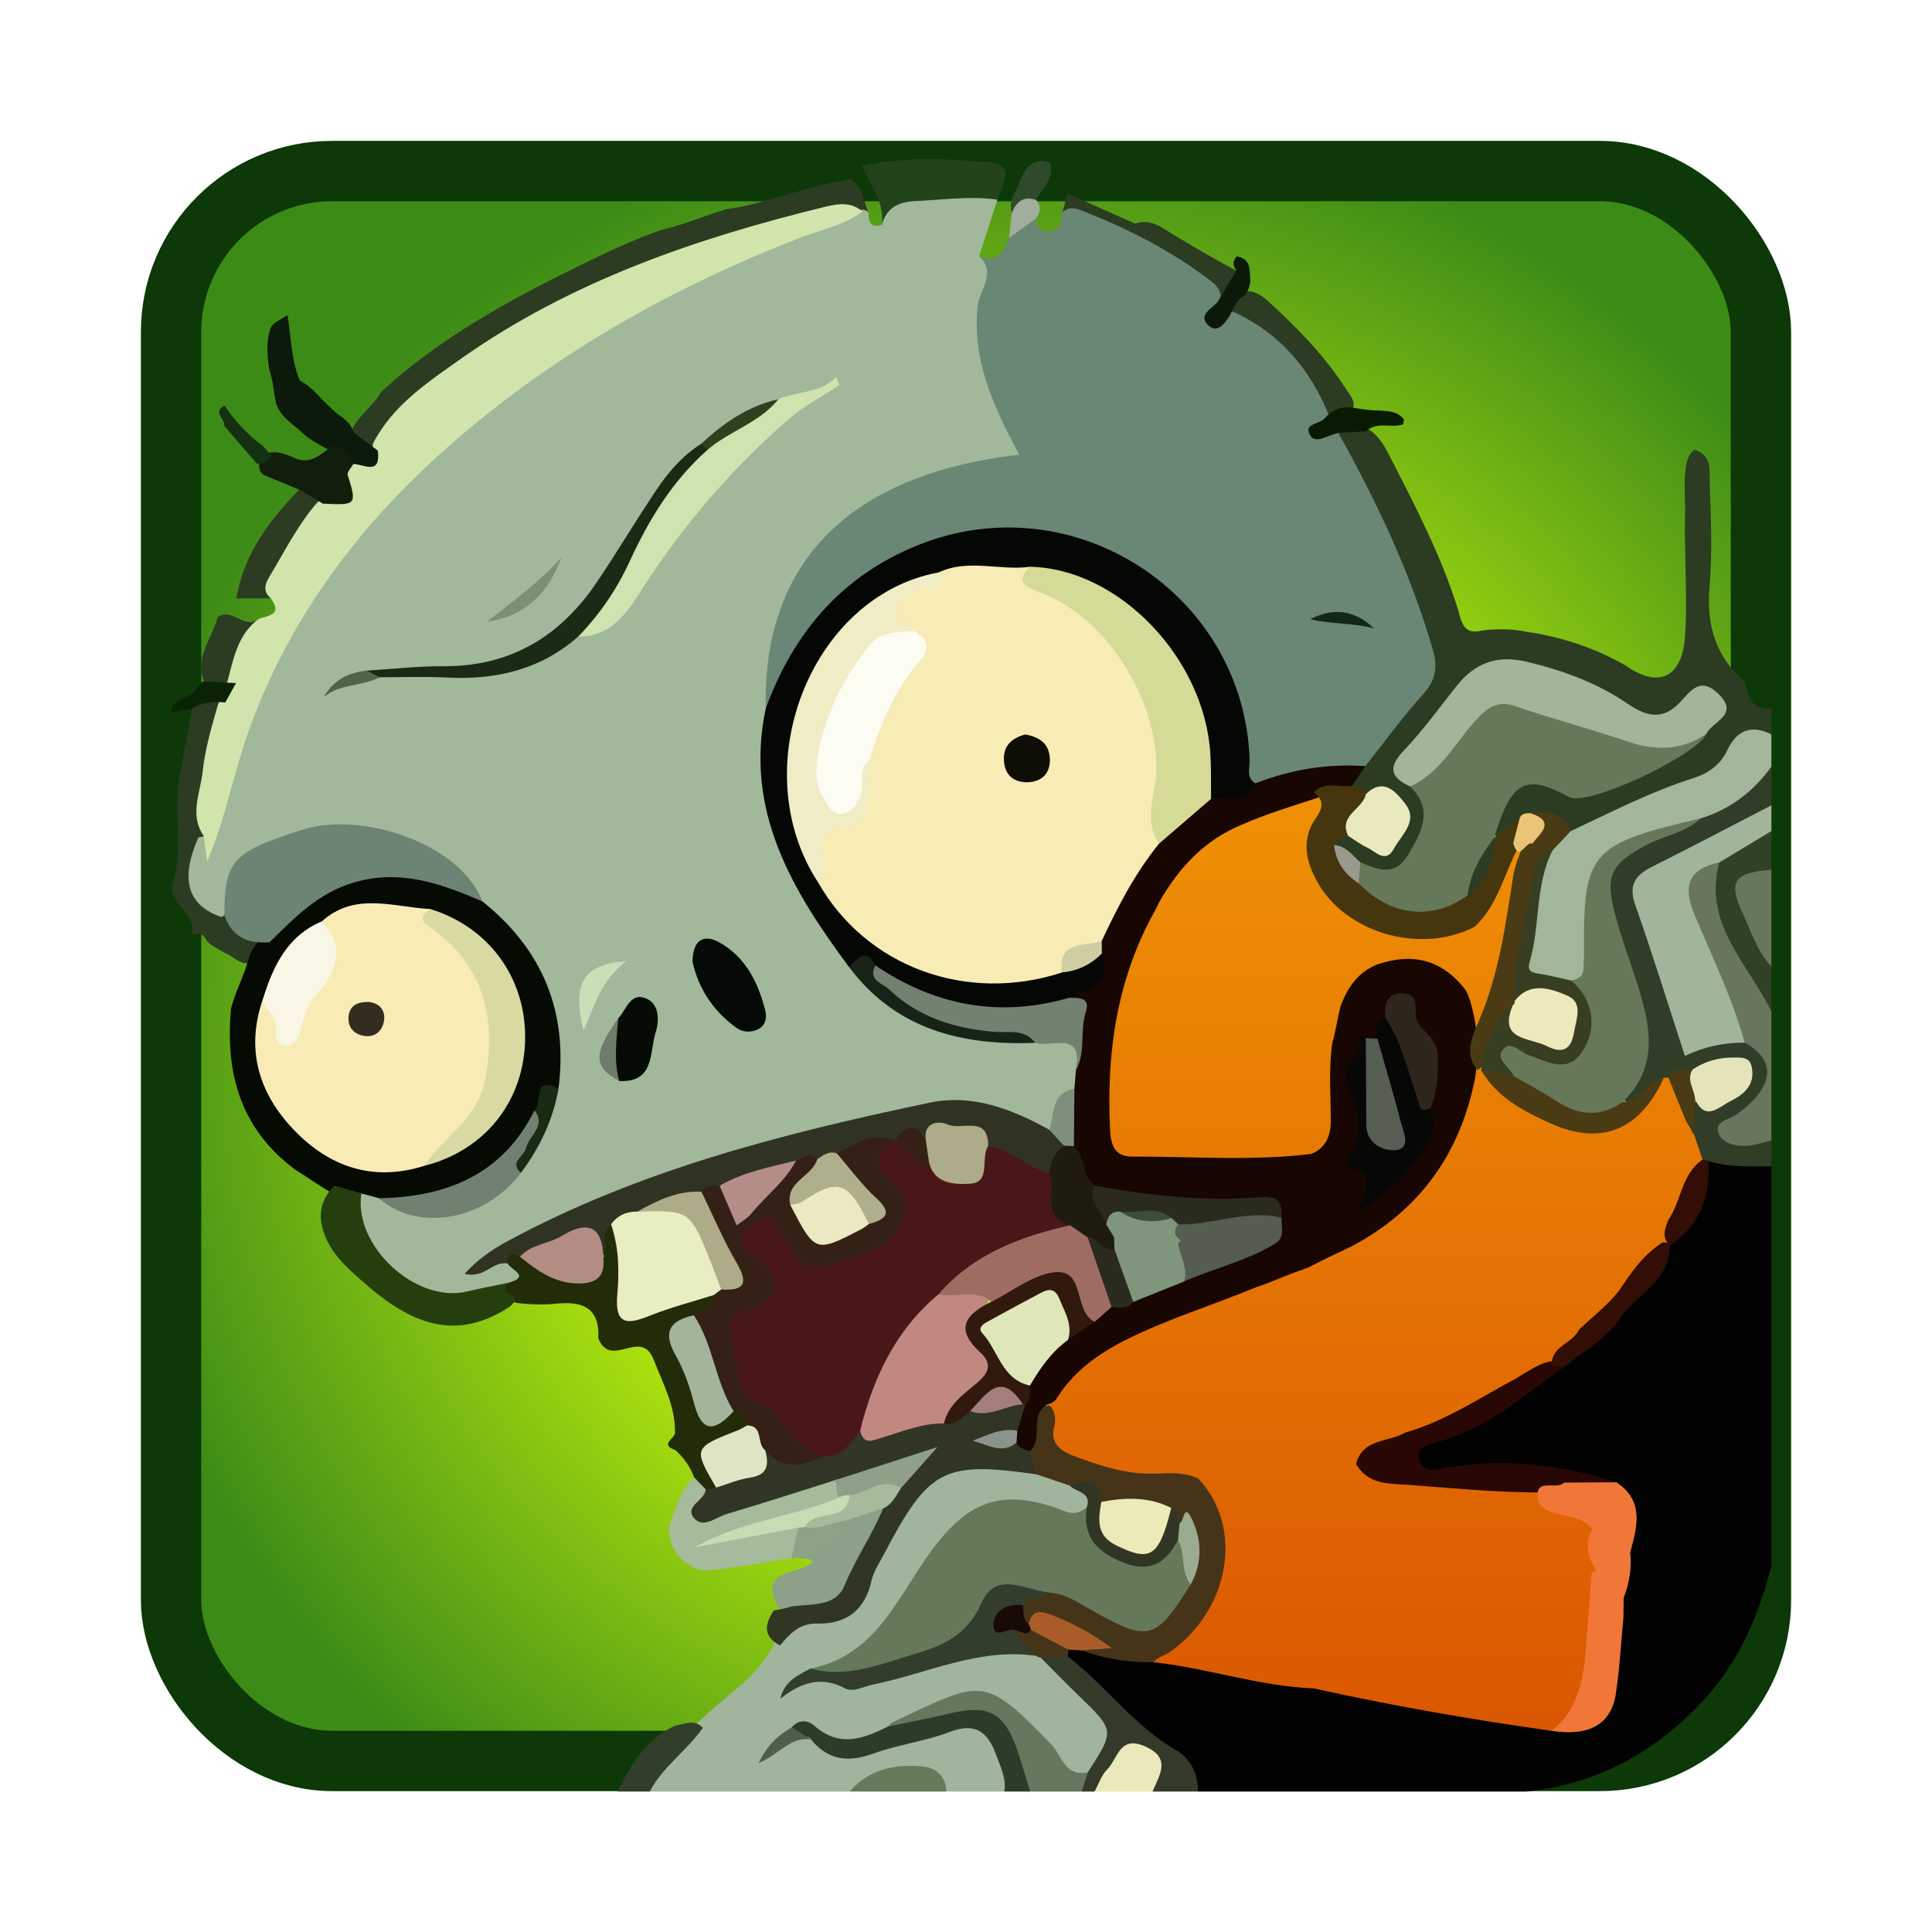 <svg xmlns="http://www.w3.org/2000/svg" xmlns:xlink="http://www.w3.org/1999/xlink" width="96" height="96" viewBox="0 0 96 96">
  <defs>
    <radialGradient id="植物大战僵尸-c" cx="54.661%" cy="55.267%" r="59.422%" fx="54.661%" fy="55.267%">
      <stop offset="0%" stop-color="#AADE37"/>
      <stop offset="50.402%" stop-color="#B0E40E"/>
      <stop offset="100%" stop-color="#3D8B17"/>
    </radialGradient>
    <rect id="植物大战僵尸-b" width="76" height="76" x="10" y="10" rx="8"/>
    <filter id="植物大战僵尸-a" width="126.3%" height="126.3%" x="-13.2%" y="-10.5%" filterUnits="objectBoundingBox">
      <feMorphology in="SourceAlpha" operator="dilate" radius="3" result="shadowSpreadOuter1"/>
      <feOffset dy="2" in="shadowSpreadOuter1" result="shadowOffsetOuter1"/>
      <feGaussianBlur in="shadowOffsetOuter1" result="shadowBlurOuter1" stdDeviation="2"/>
      <feComposite in="shadowBlurOuter1" in2="SourceAlpha" operator="out" result="shadowBlurOuter1"/>
      <feColorMatrix in="shadowBlurOuter1" values="0 0 0 0 0   0 0 0 0 0   0 0 0 0 0  0 0 0 0.2 0"/>
    </filter>
    <linearGradient id="植物大战僵尸-d" x1="50%" x2="50%" y1="0%" y2="100%">
      <stop offset="0%" stop-color="#EF9005"/>
      <stop offset="100%" stop-color="#DA5702"/>
    </linearGradient>
  </defs>
  <g fill="none" fill-rule="evenodd">
    <use fill="#000" filter="url(#植物大战僵尸-a)" xlink:href="#植物大战僵尸-b"/>
    <rect width="79" height="79" x="8.5" y="8.5" fill="url(#植物大战僵尸-c)" stroke="#0C3907" stroke-width="3" rx="8"/>
    <g transform="translate(8 7)">
      <path fill="#020202" d="M80.021,50.951 L80.021,70.81 C79.398,73.202 78.478,75.446 76.799,77.314 C74.396,79.988 71.455,81.637 67.849,82.021 L51.513,82.021 C50.118,79.84 47.753,78.658 46.088,76.753 C45.678,76.283 45.061,75.984 44.94,75.287 C44.95,75.117 45.017,74.975 45.141,74.859 C45.372,74.737 45.616,74.713 45.87,74.743 C47.044,74.889 48.201,75.161 49.391,75.18 C52.049,75.455 54.627,76.201 57.283,76.483 C61.2,77.267 65.143,77.915 69.066,78.659 C71.176,78.629 71.693,78.187 71.925,76.205 C72.033,75.274 72.319,74.361 72.217,73.407 C72.218,73.074 72.246,72.743 72.3,72.415 C72.489,71.704 72.548,70.972 72.618,70.244 C72.84,69.06 73.282,67.832 71.944,66.968 C69.281,66.3 66.603,65.851 63.85,66.294 C63.198,66.399 62.5,66.48 62.25,65.696 C62.033,65.017 62.5,64.539 63.093,64.367 C65.491,63.671 67.311,61.99 69.389,60.753 C71.059,59.326 72.65,57.823 74.08,56.144 C74.444,55.716 74.48,55.185 74.791,54.769 C75.83,53.799 76.387,52.585 76.584,51.194 C76.628,50.874 76.669,50.563 77.035,50.437 C78.057,50.461 79.107,50.309 80.021,50.951"/>
      <path fill="#A1B59C" d="M34.216,82.021 L24.287,82.021 C24.48,80.469 25.755,79.671 26.657,78.612 C28.01,77.241 29.815,76.296 30.606,74.396 C31.114,73.727 31.775,73.33 32.621,73.274 C33.815,73.195 34.511,72.57 34.944,71.448 C35.553,69.865 36.389,68.399 37.503,67.085 C38.619,65.768 39.845,65.014 41.65,65.55 C42.243,65.727 42.898,65.758 43.521,65.885 C44.201,65.941 44.777,66.277 45.371,66.569 C45.924,66.859 46.397,67.199 46.206,67.942 C45.783,68.618 45.16,68.604 44.525,68.369 C43.658,68.046 42.763,68.058 41.862,68.014 C40.802,67.962 40.037,68.35 39.442,69.224 C38.606,70.449 37.566,71.538 36.856,72.846 C35.887,74.631 34.45,75.742 32.478,76.178 C32.416,76.242 32.254,76.307 32.262,76.308 C34.542,76.681 36.687,76.003 38.815,75.37 C40.331,74.919 41.84,74.801 43.393,74.945 C43.548,74.974 43.696,75.023 43.84,75.086 C44.742,75.664 45.409,76.497 46.158,77.239 C47.988,79.051 47.982,79.313 46.224,81.227 C45.56,81.707 45.163,81.243 44.755,80.81 C44.029,80.04 43.269,79.305 42.52,78.558 C41.432,77.474 40.259,77.121 38.807,77.894 C37.973,78.338 37.028,78.568 36.237,79.118 C34.984,79.842 33.731,80.13 32.439,79.184 C32.189,79 31.856,78.96 31.542,79.099 C31.204,79.23 30.947,79.491 30.778,79.583 C31.226,79.254 31.847,79.013 32.567,79.325 C33.391,79.954 34.241,80.06 35.244,79.695 C36.485,79.243 37.788,78.965 39.082,78.692 C41.176,78.251 42.578,79.925 41.904,82.021 L39.021,82.021 C37.42,80.443 35.818,81.431 34.216,82.021"/>
      <path fill="#2B3C22" d="M78.731,26.91 C78.851,27.651 79.069,28.294 80.021,28.209 L80.021,29.49 C79.098,29.771 78.26,30.152 77.73,31.043 C77.515,31.403 77.11,31.654 76.716,31.803 C74.526,32.635 72.428,33.69 70.224,34.486 C69.567,34.32 69.145,33.555 68.346,33.748 C68.069,33.763 67.812,33.838 67.586,34.008 C67.117,34.225 66.794,35.037 66.107,34.38 C66.467,31.932 67.344,31.3 69.592,31.91 C70.11,32.051 70.615,32.21 71.14,32.028 C72.735,31.476 74.247,30.71 75.853,30.181 C76.15,30.083 76.312,29.759 76.436,29.46 C76.573,29.173 76.768,28.919 76.921,28.64 C77.054,28.395 77.13,28.126 76.934,27.901 C76.675,27.605 76.299,27.657 76.078,27.883 C74.537,29.459 73.108,28.69 71.672,27.723 C71.452,27.575 71.214,27.456 70.976,27.34 C67.005,25.422 66.029,25.639 63.304,29.061 C62.973,29.476 62.685,29.928 62.302,30.295 C61.641,30.928 61.744,31.481 62.431,32.004 C63.283,33.378 63.232,34.367 62.284,35.644 C61.557,36.623 60.667,36.755 59.621,36.221 C59.084,35.85 58.555,35.467 58.169,34.924 C58.174,34.526 58.449,34.403 58.773,34.329 C59.099,34.291 59.411,34.363 59.689,34.527 C60.356,34.92 60.988,35.137 61.355,34.184 C61.721,33.236 61.234,32.793 60.357,32.618 C60.202,32.587 60.043,32.573 59.885,32.544 C59.58,32.462 59.309,32.327 59.123,32.059 C59.027,31.535 59.37,31.174 59.595,30.767 C60.422,29.727 61.153,28.598 62.05,27.629 C63.005,26.597 62.941,25.554 62.527,24.386 C61.512,21.528 60.394,18.716 58.909,16.06 C58.616,15.534 58.088,15.011 58.57,14.315 C58.939,14.069 59.334,14.066 59.742,14.192 C60.422,14.488 60.762,15.093 61.076,15.707 C62.328,18.157 63.604,20.597 64.433,23.237 C64.613,23.807 64.663,24.581 65.623,24.334 C65.861,24.297 66.1,24.279 66.341,24.272 C66.841,24.255 67.337,24.284 67.826,24.389 C69.568,24.641 71.212,25.179 72.744,26.05 C74.386,27.215 75.557,26.708 75.722,24.693 C75.839,23.261 75.749,21.819 75.74,20.38 C75.725,19.776 75.708,19.173 75.731,18.57 C75.746,17.929 75.683,17.289 75.724,16.648 C75.772,16.175 75.786,15.69 76.188,15.346 C77.098,15.616 76.932,16.409 76.955,17.051 C77.015,18.747 77.093,20.456 76.946,22.141 C76.778,24.068 77.252,25.65 78.731,26.91 Z M34.858,3.508 C30.521,3.929 26.517,5.508 22.54,7.133 C18.477,8.795 14.751,11.029 11.582,14.113 C11.214,14.47 10.682,14.736 10.774,15.389 C10.074,15.44 9.627,15.138 9.452,14.45 C9.758,13.655 10.535,13.214 10.929,12.484 C13.84,9.799 17.275,7.921 20.792,6.201 C22.116,5.553 23.46,4.908 24.864,4.423 C25.954,4.17 26.986,3.737 28.05,3.401 C30.178,3.12 32.15,2.184 34.279,1.912 C34.898,2.29 34.883,3.008 35.166,3.566 C35.063,3.547 34.961,3.527 34.858,3.508 Z M45.046,2.616 C46.163,3.115 47.28,3.614 48.397,4.113 C49.218,3.82 49.803,4.368 50.412,4.726 C51.448,5.335 52.474,5.959 53.547,6.503 C53.557,7.262 53.333,7.859 52.489,8.024 C51.095,6.068 48.804,5.461 46.871,4.325 C46.244,3.956 45.49,3.803 44.794,3.55 C44.878,3.239 44.962,2.927 45.046,2.616 Z M8.046,18.026 C7.242,19.627 5.903,20.933 5.453,22.729 C4.883,22.731 4.313,22.734 3.742,22.736 C4.121,20.487 5.432,18.784 6.978,17.218 C7.552,17.2 7.898,17.482 8.046,18.026 Z M4.834,23.767 C4.398,24.802 3.889,25.812 3.727,26.942 C3.27,27.262 2.789,27.368 2.268,27.107 C1.52,25.817 2.518,24.803 2.813,23.677 C3.511,23.147 4.135,24.301 4.834,23.767 Z M3.148,38.465 C3.824,39.037 4.557,39.516 5.396,39.819 C5.169,40.1 4.718,40.215 4.755,40.689 C4.102,41.183 3.692,40.548 3.185,40.358 C2.942,40.22 2.699,40.081 2.467,39.925 C2.189,39.793 2.175,39.259 1.701,39.423 L1.553,39.417 C1.767,38.36 0.285,37.893 0.603,36.857 C1.125,35.16 0.621,33.427 0.898,31.73 C1.112,30.556 1.326,29.382 1.54,28.209 C1.981,27.504 2.526,27.373 3.193,27.907 C2.872,30.121 2.127,32.265 2.116,34.529 C1.509,37.033 1.681,37.69 3.148,38.465 Z M59.126,13.487 C58.701,13.575 58.276,13.664 57.851,13.753 C56.657,11.698 55.345,9.753 53.116,8.661 C52.925,8.073 53.197,7.722 53.712,7.495 C54.237,7.383 54.644,7.63 55.003,7.958 C56.454,9.284 57.827,10.682 58.893,12.346 C59.105,12.678 59.459,13.025 59.126,13.487 Z"/>
      <path fill="#A2B69C" d="M70.055,34.294 C72.065,33.352 74.037,32.329 76.167,31.657 C76.875,31.433 77.485,31.008 77.828,30.276 C78.285,29.298 79.014,28.982 80.021,29.49 L80.021,31.091 C79.495,32.971 77.979,33.611 76.307,34.061 C76.045,34.111 75.795,34.197 75.542,34.277 C71.329,35.613 71.336,35.612 71.16,40.003 C71.127,40.827 71.261,41.787 70.06,41.986 C69.524,42.019 69.02,41.843 68.51,41.73 C67.933,41.603 67.513,41.243 67.664,40.612 C68.077,38.884 67.795,37.02 68.694,35.39 C69.039,34.892 69.479,34.507 70.055,34.294"/>
      <path fill="#313D26" d="M76.503,33.666 C77.975,33.217 79.127,32.33 80.021,31.091 L80.021,33.013 C78.899,34.393 77.252,34.961 75.74,35.712 C73.416,36.865 73.365,36.88 74.18,39.337 C74.616,40.653 74.931,42.005 75.397,43.315 C75.766,44.349 76.194,45.041 77.456,44.526 C77.837,44.37 78.3,44.448 78.727,44.499 C80.535,45.399 80.358,47.045 78.19,49.127 C78.639,49.862 79.534,49.141 80.021,49.67 L80.021,50.95 C78.968,50.956 77.911,51.016 76.885,50.689 C76.727,50.782 76.571,50.777 76.417,50.676 C76.066,50.286 75.95,49.797 75.838,49.306 C75.767,48.819 75.753,48.337 75.987,47.883 C76.591,47.47 77.437,47.765 77.998,47.183 C78.252,46.919 78.638,46.715 78.449,46.283 C78.261,45.854 77.844,45.949 77.482,46.009 C77.066,46.077 76.676,46.245 76.274,46.368 C75.864,46.494 75.43,46.532 75.034,46.714 C74.905,46.787 74.774,46.852 74.644,46.922 C73.953,47.145 73.588,48.433 72.562,47.561 C73.966,45.383 73.457,43.187 72.627,40.988 C72.25,39.988 71.932,38.966 71.722,37.922 C71.43,36.472 71.902,35.594 73.245,34.942 C74.296,34.431 75.422,34.103 76.503,33.666"/>
      <path fill="#A1B59B" d="M78.693,44.81 C77.677,44.806 76.698,44.999 75.722,45.47 C74.887,42.909 74.121,40.426 73.258,37.977 C72.912,36.996 73.232,36.498 74.075,36.076 C76.068,35.078 78.04,34.037 80.021,33.013 L80.021,34.295 C79.411,35.247 78.342,35.577 77.474,36.181 C76.41,36.603 76.247,37.346 76.631,38.355 C77.27,40.032 78.097,41.635 78.625,43.354 C78.769,43.823 79.194,44.302 78.693,44.81"/>
      <path fill="#67765C" d="M78.693,44.81 C78.081,42.601 77.075,40.544 76.195,38.44 C75.616,37.058 75.872,36.175 77.425,35.857 C77.38,38.645 79.39,40.712 80.021,43.263 L80.021,49.67 C79.607,49.762 79.196,49.912 78.778,49.933 C78.234,49.96 77.592,49.822 77.398,49.321 C77.161,48.71 77.92,48.636 78.26,48.396 C80.143,47.07 80.328,45.701 78.693,44.81"/>
      <path fill="#2D3C28" d="M31.342,78.827 C31.695,78.426 32.135,78.459 32.47,78.756 C33.694,79.838 34.899,79.411 36.121,78.79 C37.105,78.413 38.109,78.097 39.115,77.786 C40.952,77.217 41.916,77.586 42.681,79.336 C43.043,80.163 43.661,81.009 43.185,82.021 L41.904,82.021 C42.011,81.356 41.71,80.78 41.494,80.189 C41.093,79.095 40.493,78.56 39.207,79.054 C37.983,79.524 36.641,79.681 35.406,80.131 C34.166,80.583 33.156,80.481 32.302,79.436 C32.099,79.049 31.254,79.673 31.342,78.827"/>
      <path fill="#343A2A" d="M46.061,81.055 C47.394,78.979 47.39,78.983 45.605,77.261 C44.957,76.636 44.331,75.989 43.696,75.351 C44.132,74.889 44.586,74.922 45.054,75.3 C46.943,76.756 48.349,78.758 50.464,79.981 C51.11,80.354 51.565,81.133 51.513,82.021 L49.271,82.021 C48.765,81.501 49.756,80.388 48.597,80.175 C47.709,80.011 47.558,80.935 47.122,81.417 C46.903,81.659 46.631,81.818 46.388,82.021 L45.748,82.021 C45.535,81.596 45.924,81.366 46.061,81.055"/>
      <path fill="#66775D" d="M46.061,81.055 C45.957,81.377 45.852,81.699 45.748,82.021 L43.185,82.021 C42.952,81.271 42.749,80.51 42.479,79.774 C41.85,78.065 41.052,77.694 39.189,78.141 C38.173,78.385 37.144,78.576 36.121,78.791 C36.197,78.719 36.262,78.621 36.352,78.579 C40.807,76.491 40.838,76.162 44.242,79.68 C44.746,80.2 44.919,81.328 46.061,81.055"/>
      <path fill="#304128" d="M80.021,43.263 C78.873,40.894 76.608,38.916 77.425,35.858 C78.29,35.336 79.156,34.815 80.021,34.295 L80.021,36.216 C78.488,37.228 78.457,37.243 79.284,38.959 C79.608,39.628 79.673,40.372 80.021,41.021 L80.021,43.263 Z"/>
      <path fill="#EBE9BB" d="M46.388,82.021 C46.592,81.65 46.726,81.207 47.015,80.923 C47.534,80.413 47.617,79.221 48.873,79.766 C50.233,80.356 49.612,81.188 49.271,82.021 L46.388,82.021 Z"/>
      <path fill="#67775D" d="M80.021,41.021 C79.319,40.283 79.025,39.315 78.612,38.426 C77.85,36.784 78.143,36.372 80.021,36.216 L80.021,41.021 Z"/>
      <path fill="#647A5A" d="M34.216,82.021 C35.18,80.921 36.456,80.65 37.821,80.77 C38.498,80.829 39.002,81.239 39.021,82.021 L34.216,82.021 Z"/>
      <path fill="#303E2A" d="M22.685,82.021 C22.796,81.809 22.907,81.597 23.018,81.385 C23.612,80.259 24.362,79.283 25.564,78.74 C26.027,78.668 26.505,78.412 26.925,78.85 C26.145,79.989 24.933,80.77 24.287,82.021 L22.685,82.021 Z"/>
      <path fill="url(#植物大战僵尸-d)" d="M58.722,44.017 C58.719,44.203 58.661,44.41 58.587,44.616 C58.586,45.97 58.584,47.325 58.583,48.679 C58.806,49.612 58.324,50.185 57.589,50.63 C57.252,51.128 56.731,50.968 56.274,50.973 C53.715,50.998 51.156,50.993 48.597,51.024 C47.55,51.037 46.705,50.671 46.678,49.566 C46.576,45.435 46.877,41.37 49.247,37.767 L49.406,37.467 C50.35,35.769 51.619,34.422 53.467,33.699 C54.623,32.924 55.966,32.686 57.283,32.372 L58.496,32.372 C58.464,33.144 57.873,33.47 57.548,33.96 C57.021,35.256 57.457,36.322 58.322,37.301 C60.094,39.305 62.822,39.883 65.219,38.749 C65.876,37.465 66.533,36.179 67.19,34.895 C67.498,35.185 67.833,34.525 68.138,34.921 C67.551,36.087 67.428,37.369 67.284,38.628 C67.077,40.447 66.562,42.152 65.834,43.825 C65.525,44.536 64.8,45.298 65.583,46.164 L65.588,46.165 C66.735,46.835 67.692,47.787 68.928,48.333 C71.153,49.316 72.597,48.994 74.138,47.105 C74.302,46.903 74.407,46.641 74.678,46.542 C74.753,46.567 74.825,46.563 74.897,46.529 C75.837,46.989 75.827,47.888 75.917,48.741 C75.913,48.746 75.909,48.751 75.905,48.756 C76.081,48.899 75.969,49.217 76.165,49.348 C76.311,49.771 76.456,50.194 76.602,50.616 C76.133,51.691 75.869,52.857 75.171,53.83 L74.851,54.757 C74.212,55.509 73.572,56.261 72.932,57.014 C72.5,58.067 71.58,58.642 70.72,59.276 C70.478,60.104 69.496,60.188 69.113,60.874 L67.843,61.509 L67.849,61.52 C66.056,62.73 64.212,63.843 62.101,64.424 C61.271,64.837 60.425,65.202 59.503,65.361 C59.609,66.454 60.57,66.138 61.116,66.182 C63.977,66.413 66.849,66.52 69.716,66.669 C69.358,66.853 69,67.037 68.58,67.253 C69.271,68.338 70.828,67.482 71.458,68.571 C71.427,69.423 71.397,70.275 71.366,71.127 L71.229,71.139 L71.125,71.138 C71.926,72.501 71.21,73.861 71.104,75.221 C71.044,75.576 70.852,75.916 70.892,76.281 C71.047,77.705 70.29,78.502 69.074,79.001 C65.118,78.445 61.185,77.76 57.284,76.898 C54.568,76.788 51.983,75.882 49.296,75.593 C49.49,74.734 50.349,74.485 50.863,73.918 C52.909,71.662 53.132,69.262 51.442,66.696 C49.241,66.646 47.057,66.639 44.964,65.703 C43.916,65.233 43.506,64.767 44.106,63.718 C44.094,63.406 44.081,63.095 44.069,62.783 L44.165,62.813 C44.346,61.384 45.416,60.633 46.484,59.962 C48.925,58.428 51.642,57.524 54.38,56.686 C55.206,56.3 56.004,55.845 56.929,55.721 C56.929,55.721 56.937,55.729 56.937,55.729 C57.503,55.261 58.136,54.917 58.846,54.72 C61.865,53.013 63.925,50.568 64.834,47.239 C64.814,47.105 64.846,46.95 64.952,46.774 L64.831,42.898 C64.77,42.698 64.71,42.498 64.65,42.298 C63.443,41.191 62.058,40.787 60.457,41.241 C59.725,41.653 59.387,42.395 58.941,43.046 C58.868,43.37 58.795,43.693 58.722,44.017 Z M61.399,39.739 C61.4,39.741 61.401,39.742 61.402,39.744 C61.405,39.742 61.408,39.74 61.411,39.738 C61.407,39.738 61.403,39.739 61.399,39.739 Z"/>
      <path fill="#463418" d="M45.156,66.817 C44.606,66.631 44.055,66.445 43.504,66.259 C43.082,65.924 42.872,65.5 42.957,64.951 C43.269,64.198 42.751,62.976 44.146,62.829 C44.417,63.088 44.448,63.417 44.42,63.763 C44.141,64.617 44.591,65.056 45.32,65.33 C46.664,65.835 48.013,66.29 49.487,66.223 C50.17,66.191 50.869,66.158 51.524,66.455 C53.78,68.816 53.172,72.834 50.238,75.014 C49.939,75.235 49.561,75.321 49.297,75.593 C48.072,75.624 46.887,75.418 45.737,75.005 C45.938,74.687 46.264,74.702 46.579,74.691 C45.378,74.39 44.372,73.335 42.983,73.765 C42.561,73.512 42.543,73.128 42.631,72.706 C42.892,72.066 43.505,72.028 44.049,71.873 C45.015,71.748 45.759,72.302 46.532,72.725 C48.933,74.04 49.298,73.954 50.79,71.595 C51.092,70.577 51.576,69.545 50.537,68.641 C50.305,68.507 50.119,68.312 49.883,68.189 C48.86,67.847 47.756,68.056 46.735,67.716 C46.31,67.238 45.936,66.673 45.156,66.817"/>
      <path fill="#290704" d="M69.778,60.883 C67.822,62.241 66.041,63.88 63.68,64.583 C63.17,64.735 62.297,64.776 62.519,65.574 C62.718,66.291 63.487,65.985 64.029,65.899 C66.86,65.454 69.617,65.778 72.325,66.654 C71.563,67.323 70.636,67.082 69.76,67.124 C67.173,67.252 64.6,66.974 62.026,66.785 C61.058,66.714 59.982,66.795 59.381,65.743 C59.71,64.461 60.993,64.678 61.824,64.185 C63.848,63.607 65.577,62.422 67.41,61.451 C67.53,61.368 67.655,61.292 67.78,61.217 C68.225,60.962 68.658,60.676 69.19,60.628 C69.421,60.631 69.627,60.695 69.778,60.883"/>
      <path fill="#F17738" d="M71.129,68.995 C71.084,68.936 71.036,68.877 70.985,68.821 C70.62,68.483 70.156,68.401 69.696,68.292 C69.134,68.159 68.425,68.028 68.397,67.357 C68.357,66.426 69.345,67.056 69.715,66.67 C70.585,66.664 71.455,66.659 72.325,66.654 C73.718,67.59 73.348,68.87 73.004,70.144 C73.085,70.922 72.963,71.67 72.678,72.394 L72.667,73.381 C72.546,74.642 72.48,75.911 72.29,77.161 C72.058,78.696 70.948,79.295 69.074,79.001 C70.225,78.168 70.54,76.921 70.745,75.62 C70.861,74.126 70.976,72.632 71.092,71.138 C71.172,71.089 71.253,71.07 71.334,71.078 C70.88,70.37 70.729,69.673 71.129,68.995 Z M72.85,70.338 C72.901,70.273 72.952,70.209 73.003,70.144 Z"/>
      <path fill="#320E07" d="M69.778,60.883 L69.113,60.874 C69.039,59.883 70.134,59.77 70.457,59.077 C71.211,58.335 72.096,57.722 72.672,56.806 C73.199,56.014 73.777,55.27 74.593,54.747 C74.746,54.707 74.873,54.746 74.969,54.875 C74.966,56.688 73.243,57.359 72.406,58.619 C71.789,59.546 70.672,60.141 69.778,60.883"/>
      <path fill="#AA5C28" d="M43.112,73.702 C43.287,72.906 43.783,73.064 44.325,73.274 C45.306,73.655 46.225,74.141 47.247,74.894 C46.613,74.941 46.175,74.973 45.736,75.005 C45.522,74.993 45.308,74.982 45.094,74.971 C44.272,75.085 43.644,74.738 43.122,74.139 C43.058,73.995 43.055,73.849 43.112,73.702"/>
      <path fill="#320E07" d="M76.602,50.616 C76.697,50.638 76.791,50.663 76.885,50.689 C76.989,52.425 76.494,53.886 74.969,54.875 C74.932,54.834 74.892,54.795 74.851,54.757 C74.577,54.365 74.764,53.993 74.898,53.617 C75.555,52.668 75.545,51.339 76.602,50.616"/>
      <path fill="#463418" d="M43.225,73.991 C43.848,74.318 44.472,74.644 45.095,74.971 C45.081,75.08 45.068,75.19 45.055,75.3 C44.602,75.317 44.149,75.334 43.696,75.351 C43.619,75.365 43.557,75.342 43.507,75.282 C43.051,75.016 42.313,75.055 42.373,74.232 C42.532,73.714 42.923,74.008 43.225,73.991"/>
      <path fill="#A1B89B" d="M41.561,2.921 C41.26,3.857 40.958,4.794 40.657,5.73 C41.139,5.992 41.528,6.292 41.336,6.945 C40.548,9.633 41.353,12.069 42.511,14.461 C43.163,15.809 42.985,16.2 41.425,16.107 C36.636,15.821 31.726,20.2 30.656,25.308 C30.457,26.261 30.501,27.207 30.49,28.16 C29.309,33.158 31.864,36.981 34.47,40.785 C36.834,43.721 40.003,44.626 43.616,44.416 C45.658,44.389 45.658,44.389 45.853,46.03 C45.849,46.376 45.786,46.71 45.639,47.025 C44.926,47.588 44.82,48.585 44.122,49.159 C43.497,49.386 42.974,49.064 42.456,48.813 C40.952,48.085 39.347,47.945 37.773,48.291 C30.432,49.902 23.17,51.771 16.552,55.496 C16.329,55.489 16.55,55.822 16.557,55.609 C16.557,55.58 16.61,55.575 16.707,55.556 C16.922,55.514 17.13,55.537 17.339,55.594 C18.164,56.081 18.377,56.572 17.351,57.072 C16.936,57.163 16.507,57.222 16.114,57.379 C13.244,58.525 11.44,56.741 9.897,54.578 C9.414,53.902 9.31,53.101 9.712,52.306 C10.072,51.918 10.461,52.048 10.854,52.243 C13.215,53.716 15.748,53.257 17.56,51.019 C18.406,49.761 19.176,48.47 19.362,46.922 C19.821,43.26 18.345,40.38 15.743,37.955 C13.313,34.516 8.936,33.403 5.165,35.27 C4.357,35.67 3.845,36.3 3.63,37.185 C3.51,37.679 3.584,38.275 3.002,38.566 C1.315,37.99 0.94,36.701 1.849,34.629 C1.999,34.56 2.179,34.536 2.26,34.691 C2.352,34.867 2.444,35.087 2.344,35.167 C2.585,34.672 2.603,33.974 2.744,33.331 C4.535,25.22 9.02,18.848 15.375,13.686 C21.154,8.991 27.6,5.536 34.754,3.429 C34.916,3.398 35.054,3.444 35.166,3.566 C35.136,4.032 35.261,4.334 35.817,4.177 C35.936,3.024 36.685,2.53 37.734,2.503 C39.021,2.469 40.367,2.06 41.561,2.921"/>
      <path fill="#6A8675" d="M30.049,28.204 C29.886,20.93 34.223,16.561 42.641,15.594 C41.42,13.274 40.291,10.959 40.575,8.227 C40.659,7.409 41.543,6.583 40.657,5.73 C41.56,6.093 41.867,5.484 42.141,4.821 C42.594,4.51 42.647,3.641 43.481,3.861 C43.536,4.273 43.704,4.553 44.187,4.503 C44.796,4.44 44.685,3.927 44.794,3.55 C45.061,3.288 45.383,3.319 45.683,3.436 C48.009,4.343 50.223,5.458 52.207,6.992 C52.464,7.19 52.653,7.445 52.667,7.79 C52.616,8.208 52.237,8.892 53.226,8.471 C55.571,9.51 57.086,11.32 58.043,13.647 C57.73,14.175 58.066,14.362 58.496,14.501 C60.416,17.943 62.1,21.485 63.197,25.288 C63.443,26.141 63.351,26.779 62.735,27.468 C61.708,28.613 60.799,29.863 59.841,31.068 C58.135,31.792 56.258,31.707 54.505,32.204 C53.454,31.961 53.718,31.069 53.653,30.383 C53.048,24.007 48.063,19.401 41.681,19.708 C36.769,19.945 33.125,22.392 31.055,26.975 C30.836,27.458 30.876,28.2 30.049,28.204"/>
      <path fill="#D1E4AC" d="M34.858,3.508 C33.911,4.216 32.75,4.426 31.682,4.842 C25.46,7.27 19.732,10.475 14.642,14.872 C10.01,18.873 6.433,23.545 4.359,29.306 C3.611,31.384 3.232,33.589 2.297,35.807 C2.219,35.254 2.168,34.892 2.117,34.529 C1.399,33.475 1.959,32.395 2.071,31.332 C2.186,30.235 2.5,29.175 2.8,28.116 C2.952,27.645 3.219,27.217 3.337,26.731 C3.62,25.635 3.849,24.509 4.834,23.767 C5.304,23.579 6.079,23.572 5.453,22.729 C4.945,22.295 5.275,21.847 5.497,21.473 C6.214,20.261 6.858,18.997 7.797,17.929 C8.682,17.667 8.739,17.598 9.453,15.947 C9.992,15.854 10.485,15.706 10.538,15.031 C11.507,13.15 13.227,12.012 14.862,10.855 C20.345,6.98 26.577,4.84 33.033,3.267 C33.653,3.116 34.304,3.027 34.858,3.508"/>
      <path fill="#22431C" d="M41.561,2.921 C40.185,2.726 38.816,2.932 37.444,2.994 C36.628,3.032 36.037,3.339 35.817,4.177 C35.965,3.097 35.29,2.268 34.84,1.251 C37.012,0.752 39.134,0.901 41.206,1.065 C42.463,1.164 41.821,2.213 41.561,2.921"/>
      <path fill="#2E4A2B" d="M42.272,3.592 C42.178,3.219 42.237,2.869 42.437,2.542 C42.796,1.953 42.805,1.056 43.769,1 C43.91,0.991 44.161,1.053 44.183,1.131 C44.39,1.893 43.795,2.362 43.482,2.935 C43.139,3.266 42.8,3.603 42.272,3.592"/>
      <path fill="#A1AD9D" d="M42.272,3.592 C42.492,3.035 42.842,2.718 43.482,2.935 C43.742,3.245 43.712,3.553 43.48,3.861 C43.034,4.181 42.588,4.501 42.141,4.82 C42.185,4.411 42.228,4.001 42.272,3.592"/>
      <path fill="#66785A" d="M51.162,71.732 C49.397,74.545 49.073,74.62 46.165,72.965 C45.527,72.601 44.903,72.178 44.131,72.133 C42.512,72.052 41.07,72.318 40.346,74.03 C40.287,74.169 40.149,74.294 40.012,74.369 C37.721,75.63 35.405,76.8 32.652,76.191 C32.492,76.156 32.377,76.036 32.276,75.909 C35.73,75.224 36.717,72.008 38.552,69.699 C40.166,67.667 41.697,67.047 44.242,67.846 C44.83,68.031 45.406,68.462 46.008,67.884 C46.485,68.384 46.348,69.17 46.93,69.663 C47.92,70.5 48.847,70.559 49.955,69.691 C50.171,69.522 50.38,69.383 50.664,69.525 C51.372,70.138 51.109,70.971 51.162,71.732"/>
      <path fill="#313523" d="M43.188,65.099 C43.294,65.486 43.399,65.873 43.504,66.259 C38.874,65.598 38.155,65.975 35.904,70.262 C35.682,70.683 35.402,71.101 35.301,71.554 C34.971,73.03 34.045,73.708 32.586,73.675 C31.721,73.655 31.242,74.187 30.76,74.76 C29.897,74.313 29.994,73.699 30.453,73.02 C33.412,72.598 34.339,70.138 35.528,67.942 C35.836,67.511 36.235,67.158 36.552,66.735 C36.848,66.314 37.173,65.917 37.496,65.625 C36.028,65.987 34.641,66.759 33.077,66.998 C31.347,67.546 29.643,68.17 27.908,68.696 C27.301,68.88 26.558,69.157 26.172,68.461 C25.776,67.751 26.452,67.317 26.91,66.885 C27.037,66.792 27.177,66.717 27.32,66.652 C28.33,66.295 29.474,66.154 30.004,65.007 C30.936,65.433 31.886,65.399 32.843,65.105 C33.652,64.981 34.026,64.087 34.839,63.968 C36.227,64.225 37.447,63.371 38.793,63.357 C39.295,63.364 39.705,63.048 40.178,62.953 C41.018,62.914 41.795,62.437 42.664,62.588 C42.801,62.645 42.911,62.733 42.995,62.856 C43.1,63.456 43.147,64.036 42.464,64.358 C42.12,64.443 41.777,64.543 41.212,64.525 C41.772,64.606 42.133,64.501 42.491,64.564 C42.797,64.647 43.061,64.784 43.188,65.099"/>
      <path fill="#323D2B" d="M32.276,75.909 C34.12,76.416 35.804,75.662 37.496,75.173 C38.86,74.778 40.089,74.208 40.755,72.672 C41.477,71.006 42.946,72.015 44.131,72.133 C43.822,72.591 43.107,72.223 42.84,72.767 C42.617,73.165 41.397,73.328 42.54,74.047 C42.5,74.742 43.191,74.865 43.507,75.282 C40.642,74.856 38.076,76.161 35.379,76.703 C34.911,76.798 34.399,77.11 33.985,76.891 C32.779,76.253 31.777,76.619 30.773,77.407 C30.974,76.533 31.645,76.241 32.276,75.909"/>
      <path fill="#313523" d="M50.537,69.514 C49.887,70.777 49.006,71.181 47.607,70.558 C46.373,70.008 45.787,69.227 46.008,67.884 C46.241,67.115 45.459,67.158 45.156,66.817 C45.957,66.549 46.711,66.372 46.724,67.627 C46.927,67.81 47.034,68.046 47.078,68.307 C47.208,69.071 47.656,69.522 48.414,69.633 C49.253,69.756 49.433,69.077 49.703,68.52 C49.819,68.283 49.963,68.069 50.198,67.933 C50.508,68.087 50.558,68.383 50.612,68.679 C50.812,68.977 50.809,69.257 50.537,69.514"/>
      <path fill="#4F5E4B" d="M31.342,78.827 C31.662,79.03 31.982,79.233 32.302,79.436 C31.286,79.267 30.738,80.165 29.701,80.603 C30.128,79.692 30.683,79.215 31.342,78.827"/>
      <path fill="#180603" d="M42.549,64.093 C42.681,63.664 42.813,63.236 42.945,62.807 C42.822,62.445 42.827,62.083 42.936,61.719 C43.358,60.763 43.971,59.956 44.809,59.324 C45.227,58.936 45.715,58.651 46.209,58.374 C46.559,58.135 46.885,57.855 47.297,57.721 C47.635,57.619 47.978,57.527 48.285,57.341 C49.078,56.948 49.897,56.618 50.718,56.294 C52.114,55.653 53.663,55.369 54.949,54.479 C55.298,54.154 55.246,53.751 55.167,53.343 C54.613,52.687 53.873,53.039 53.222,53.006 C50.902,52.888 48.565,52.935 46.325,52.154 C45.504,51.588 45.31,50.694 45.088,49.812 C44.967,48.882 44.788,47.945 45.387,47.095 C45.412,46.792 45.437,46.489 45.462,46.187 C45.696,44.989 45.606,43.827 45.079,42.712 C44.931,42.113 45.465,42.05 45.786,41.838 C46.337,41.475 46.505,40.963 46.44,40.341 C46.427,40.114 46.446,39.89 46.496,39.669 C47.093,37.822 47.989,36.15 49.362,34.756 C50.246,33.903 51.087,32.996 52.223,32.457 C52.906,32.143 53.736,32.428 54.373,31.925 C56.133,31.242 57.952,30.934 59.841,31.069 C59.625,31.394 59.41,31.72 59.194,32.046 C58.721,32.598 57.984,32.38 57.418,32.662 C56.171,33.062 54.917,33.447 53.714,33.974 C51.842,34.741 50.557,36.134 49.583,37.859 C49.518,38.011 49.443,38.154 49.363,38.298 C47.498,41.659 46.977,45.29 47.155,49.069 C47.191,49.832 47.329,50.476 48.273,50.471 C51.241,50.457 54.213,50.702 57.172,50.336 C58.03,49.96 58.155,49.222 58.123,48.405 C58.116,47.192 58.017,45.977 58.213,44.771 C58.384,44.198 58.457,43.601 58.605,43.022 C58.938,42.104 59.446,41.336 60.391,40.941 C62.171,40.309 63.668,40.675 64.833,42.208 C64.962,42.441 65.045,42.691 65.111,42.948 C65.442,44.136 65.474,45.34 65.3,46.555 C64.562,50.306 62.56,53.131 59.158,54.93 C58.496,55.245 57.829,55.552 57.179,55.894 C57.05,55.963 56.916,56.018 56.78,56.068 C55.954,56.336 55.171,56.715 54.347,56.988 C52.201,57.875 49.972,58.553 47.891,59.603 C46.499,60.306 45.284,61.205 44.458,62.561 C44.349,62.671 44.219,62.745 44.069,62.783 C43.087,63.293 43.882,64.478 43.188,65.098 C42.909,65.047 42.648,64.966 42.51,64.684 C42.352,64.475 42.358,64.278 42.549,64.093"/>
      <path fill="#66785A" d="M59.589,35.843 C60.443,36.215 61.309,36.571 61.945,35.508 C62.612,34.394 63.282,33.263 62.064,32.077 C62.988,30.637 64.275,29.506 65.361,28.203 C65.91,27.545 66.615,27.463 67.388,27.688 C68.409,27.984 69.438,28.262 70.44,28.607 C72.505,29.318 74.557,30.001 76.784,29.467 C76.358,30.495 70.905,33.115 69.96,32.599 C67.777,31.406 67.1,31.827 66.252,34.615 C66.254,34.691 66.255,34.767 66.258,34.843 C65.941,35.869 65.456,36.823 64.995,37.79 C63.1,39.372 60.407,38.91 59.229,36.805 C59.193,36.427 59.235,36.076 59.589,35.843"/>
      <path fill="#A2B59B" d="M76.783,29.467 C75.536,30.317 74.234,30.31 72.839,29.834 C71.035,29.218 69.183,28.742 67.383,28.115 C66.55,27.825 66.101,27.999 65.474,28.64 C64.348,29.792 63.644,31.38 62.064,32.077 C61.137,31.644 60.929,31.164 61.733,30.319 C62.683,29.32 63.502,28.195 64.358,27.109 C65.273,25.947 66.378,25.525 67.868,25.883 C69.648,26.312 71.326,26.915 72.846,27.948 C73.685,28.52 74.523,28.863 75.419,27.96 C75.935,27.44 76.435,26.557 77.372,27.461 C78.477,28.526 77.086,28.831 76.783,29.467"/>
      <path fill="#46360D" d="M59.513,36.89 C61.111,38.534 63.162,38.762 64.925,37.491 C65.537,36.612 65.893,35.615 66.25,34.619 L66.252,34.616 C66.673,34.295 67.094,33.975 67.515,33.654 C67.912,34.123 67.622,34.573 67.48,35.028 C66.751,36.367 66.451,37.942 65.285,39.044 C62.613,40.445 58.856,39.37 57.449,36.808 C56.974,35.942 56.712,35.055 57.131,34.088 C57.35,33.533 58.122,33.026 57.283,32.372 C57.838,31.782 58.558,32.16 59.194,32.046 C59.49,32.068 59.747,32.154 59.872,32.458 C59.976,33.32 59.368,33.88 58.992,34.537 C58.7,34.601 58.403,34.657 58.285,34.991 C58.88,35.505 59.134,36.237 59.513,36.89"/>
      <path fill="#4A3B14" d="M70.055,34.294 C69.751,34.615 69.446,34.936 69.142,35.256 C67.856,36.405 68.353,38.092 67.908,39.499 C67.621,40.406 67.543,41.438 67.59,42.434 C67.565,42.599 67.518,42.759 67.455,42.914 C66.651,43.923 66.502,45.341 65.424,46.182 C64.735,45.396 65.155,44.477 65.443,43.823 C66.464,41.509 66.795,39.064 67.176,36.615 C67.258,36.091 67.43,35.59 67.654,35.112 C67.981,34.589 68.242,34.049 68.039,33.404 C68.906,33.26 69.658,33.374 70.055,34.294"/>
      <path fill="#EAE9BE" d="M58.992,34.537 C58.487,33.506 59.724,33.213 59.872,32.458 C60.746,31.614 61.348,32.335 61.807,32.914 C62.512,33.801 61.633,34.476 61.263,35.169 C60.856,35.931 60.362,35.314 59.935,35.116 C59.602,34.962 59.305,34.733 58.992,34.537"/>
      <path fill="#091A03" d="M61.725,14.081 C61.125,14.298 60.407,13.909 59.868,14.439 C59.411,14.46 58.953,14.48 58.496,14.501 C58.399,14.535 58.304,14.573 58.206,14.603 C57.791,14.733 57.239,15.087 57.038,14.495 C56.876,14.02 57.631,14.077 57.851,13.753 C58.191,13.381 58.606,13.198 59.115,13.242 C59.567,13.31 60.018,13.397 60.481,13.395 C60.945,13.437 61.437,13.402 61.758,13.847 C61.748,13.925 61.737,14.003 61.725,14.081"/>
      <path fill="#EAC478" d="M68.039,33.404 C69.335,33.827 68.539,34.387 68.138,34.921 C67.826,34.756 67.479,35.892 67.19,34.895 C67.298,34.481 67.406,34.068 67.515,33.654 C67.605,33.394 67.832,33.42 68.039,33.404"/>
      <path fill="#989A8E" d="M59.513,36.89 C58.809,36.448 58.383,35.826 58.285,34.991 C58.883,35.026 59.193,35.5 59.588,35.843 C59.563,36.192 59.538,36.541 59.513,36.89"/>
      <path fill="#67775A" d="M76.503,33.666 C75.749,34.387 74.701,34.512 73.819,34.983 C71.965,35.972 71.746,36.537 72.284,38.544 C72.708,40.127 73.358,41.628 73.732,43.237 C74.142,45.006 73.956,46.473 72.64,47.749 C72.045,48.868 71.09,48.881 70.097,48.481 C68.987,48.033 67.884,47.541 67.002,46.686 C66.579,46.205 66.079,45.68 66.48,45.015 C66.837,44.423 67.42,44.753 67.908,44.929 C68.679,45.209 69.562,45.855 70.202,44.973 C70.805,44.142 70.895,43.099 70.16,42.174 C70.061,42.049 70.048,41.883 70.066,41.721 C70.4,41.654 70.668,41.518 70.682,41.122 C70.693,40.805 70.713,40.486 70.71,40.168 C70.673,35.309 71.085,34.935 76.503,33.666"/>
      <path fill="#383E22" d="M70.066,41.721 C71.126,42.597 71.41,44.017 70.653,45.209 C69.898,46.399 68.906,45.742 67.972,45.432 C67.55,45.292 67.08,44.699 66.709,45.121 C66.231,45.664 67.052,45.999 67.208,46.464 C66.676,46.927 66.193,46.694 65.718,46.357 C65.673,46.293 65.628,46.228 65.583,46.164 C65.77,44.919 66.261,43.825 67.176,42.939 C67.55,43.615 67.844,44.348 68.774,44.48 C69.319,44.558 69.724,44.5 69.859,43.903 C69.996,43.294 69.791,42.881 69.135,42.751 C68.509,42.627 67.883,42.9 67.259,42.737 C67.203,40.45 67.884,38.275 68.288,36.058 C68.364,35.643 68.617,35.267 69.142,35.256 C68.26,37.012 68.543,39.007 67.999,40.833 C67.864,41.286 68.172,41.337 68.521,41.392 C69.04,41.474 69.552,41.609 70.066,41.721"/>
      <path fill="#4A3B14" d="M74.678,46.542 C73.505,49.156 71.562,49.955 69.041,48.818 C67.69,48.208 66.376,47.521 65.588,46.165 C66.128,46.265 66.668,46.364 67.208,46.464 C67.938,46.888 68.685,47.285 69.393,47.743 C70.487,48.45 71.556,48.518 72.64,47.749 C73.581,47.788 73.805,46.617 74.678,46.542"/>
      <path fill="#E4E3B9" d="M76.101,46.149 C76.727,45.72 77.425,45.538 78.177,45.547 C78.545,45.551 78.941,45.519 79.041,46.011 C79.223,46.909 78.669,47.375 77.979,47.72 C77.394,48.013 76.754,48.737 76.228,47.629 C75.696,47.178 75.515,46.697 76.101,46.149"/>
      <path fill="#4A3B14" d="M76.165,49.348 C76.033,49.131 75.902,48.914 75.77,48.697 C75.479,47.974 75.187,47.251 74.896,46.529 C75.169,45.992 75.674,46.196 76.101,46.149 C75.773,46.674 76.206,47.134 76.229,47.629 C76.207,48.202 76.186,48.775 76.165,49.348"/>
      <path fill="#EDEAB9" d="M50.199,67.933 C49.589,70.365 49.176,70.624 47.476,69.796 C46.447,69.295 46.576,68.487 46.724,67.627 C47.911,67.407 49.082,67.357 50.199,67.933"/>
      <path fill="#9BAB8F" d="M50.537,69.514 C50.562,69.235 50.587,68.956 50.611,68.678 C50.839,68.643 50.815,67.65 51.204,68.439 C51.723,69.493 51.763,70.642 51.163,71.732 C50.65,71.078 50.908,70.208 50.537,69.514"/>
      <path fill="#180A07" d="M42.54,74.047 C42.179,73.756 41.36,74.57 41.369,73.734 C41.376,73.032 42.057,72.654 42.841,72.767 C42.87,73.097 42.8,73.455 43.113,73.702 C43.167,73.791 43.204,73.888 43.225,73.991 C43.023,74.329 42.77,74.059 42.54,74.047"/>
      <path fill="#040703" d="M46.748,40.383 C47.271,41.915 46.084,42.171 45.106,42.584 C44.91,43.207 44.377,43.317 43.845,43.35 C40.951,43.531 38.117,43.421 35.679,41.545 C35.297,41.041 34.715,41.117 34.184,41.043 C31.351,37.232 28.976,33.273 30.049,28.204 C31.434,24.434 33.82,21.612 37.625,20.084 C45.328,16.991 53.815,22.487 54.094,30.76 C54.107,31.158 53.902,31.629 54.373,31.925 C53.974,33.134 52.945,32.543 52.176,32.695 C51.55,32.097 51.769,31.312 51.731,30.595 C51.487,26.003 47.406,21.787 43.006,21.605 C41.646,21.669 40.279,21.515 38.927,21.755 C32.399,23.581 29.485,30.828 32.96,36.609 C35.676,40.731 39.311,42.115 44.571,41.021 C45.322,40.898 45.945,40.331 46.748,40.383"/>
      <path fill="#050A03" d="M10.838,52.54 C10.544,52.46 10.251,52.379 9.957,52.299 C9.482,52.588 9.007,52.53 8.532,52.298 C7.89,51.945 7.299,51.508 6.675,51.123 C3.95,49.106 3.176,46.313 3.484,43.09 C3.707,42.23 4.149,41.447 4.372,40.585 C4.517,40.081 4.877,39.739 5.246,39.401 C6.537,38.114 7.849,36.862 9.706,36.412 C12.023,35.85 14.145,36.141 15.971,37.791 C18.966,40.185 20.235,43.28 19.752,47.088 C19.035,47.295 19.073,48 18.818,48.515 C17.605,51.039 15.478,52.286 12.831,52.8 C12.144,52.934 11.457,52.978 10.838,52.54"/>
      <path fill="#303321" d="M17.23,55.789 C16.492,55.622 16.073,56.561 15.086,56.292 C15.752,55.565 16.453,55.088 17.203,54.682 C23.783,51.124 30.943,49.315 38.187,47.793 C40.328,47.344 42.282,48.111 44.135,49.135 C44.622,49.183 44.857,49.477 44.925,49.938 C44.832,50.521 44.603,51.031 44.131,51.411 C42.894,51.672 42.206,50.576 41.213,50.23 C40.329,49.338 39.365,48.876 38.167,49.664 C37.663,49.715 37.13,49.263 36.651,49.755 C36.515,49.811 36.373,49.845 36.227,49.863 C35.333,49.867 34.535,50.239 33.713,50.517 C33.387,50.649 33.058,50.773 32.703,50.803 C32.284,50.785 31.888,50.892 31.499,51.039 C30.284,51.382 29.067,51.714 27.885,52.16 C27.527,52.276 27.168,52.384 26.81,52.497 C25.797,52.716 24.815,53.04 23.847,53.406 C23.406,53.586 22.945,53.734 22.641,54.141 C22.348,54.541 22.473,55.115 22.084,55.474 C20.742,53.919 19.438,55.192 18.124,55.529 C17.81,55.557 17.433,55.369 17.23,55.789"/>
      <path fill="#6C8474" d="M15.971,37.792 C13.928,36.913 11.896,36.17 9.588,36.849 C7.818,37.37 6.63,38.602 5.396,39.82 C4.325,39.902 3.506,39.565 3.148,38.465 C3.148,35.745 3.592,35.31 7.062,34.22 C9.975,33.304 14.873,34.903 15.971,37.792"/>
      <path fill="#CEE3AF" d="M30.677,12.838 C31.624,12.43 32.72,12.559 33.551,11.738 C33.605,11.869 33.659,12 33.712,12.131 C32.858,12.698 31.929,13.181 31.163,13.849 C28.273,16.369 25.811,19.263 23.752,22.509 C23.062,23.597 22.249,24.65 20.733,24.628 C22.768,21.469 23.917,17.719 26.996,15.259 C28.067,14.215 29.43,13.615 30.677,12.838"/>
      <path fill="#232C09" d="M21.98,55.527 C22.172,54.978 21.823,54.307 22.364,53.838 C23.346,54.571 23.051,55.654 23.113,56.63 C23.204,58.08 23.331,58.174 24.751,57.763 C25.613,57.515 26.422,57.05 27.363,57.117 C27.997,57.807 27.986,57.835 26.823,58.61 C25.897,58.892 25.47,59.369 26.021,60.365 C26.329,60.919 26.579,61.529 26.725,62.142 C27.004,63.32 27.67,63.368 28.586,62.924 C29.052,62.933 29.29,63.174 29.316,63.634 C29.287,63.909 29.182,64.204 28.927,64.269 C27.449,64.645 27.205,65.616 27.583,66.918 C27.411,66.947 27.24,66.977 27.069,67.008 C26.686,66.993 26.509,66.781 26.494,66.412 C26.298,65.879 25.975,65.434 25.558,65.053 C24.716,64.767 25.607,64.455 25.539,64.155 C25.552,62.85 24.934,61.733 24.483,60.568 C23.969,59.242 22.892,60.405 22.16,60.041 C21.941,59.916 21.812,59.722 21.73,59.491 C21.803,58.01 20.983,57.647 19.677,57.777 C19.01,57.843 18.327,57.825 17.651,57.739 C17.137,57.568 16.524,57.435 17.235,56.75 C18.404,56.424 17.395,56.109 17.23,55.789 C17.218,55.3 17.428,55.2 17.835,55.444 C18.34,55.403 18.739,55.665 19.15,55.897 C20.185,56.481 21.143,56.463 21.98,55.527"/>
      <path fill="#1A2A14" d="M27.151,15.356 C25.424,16.886 24.249,18.8 23.298,20.873 C22.657,22.27 21.805,23.524 20.733,24.628 C18.865,26.272 16.653,26.792 14.222,26.667 C13.107,26.609 11.987,26.653 10.869,26.651 C10.551,26.743 10.183,26.932 10.224,26.322 C11.5,26.245 12.776,26.098 14.052,26.104 C17.393,26.121 19.863,24.6 21.677,21.899 C22.686,20.397 23.612,18.841 24.62,17.338 C25.213,16.455 25.91,15.645 26.827,15.063 C27.166,14.905 27.21,15.074 27.151,15.356"/>
      <path fill="#738270" d="M35.498,40.972 C38.456,42.971 41.647,43.578 45.106,42.585 C45.584,42.584 46.196,42.543 45.956,43.276 C45.644,44.232 45.965,45.277 45.462,46.187 C45.843,44.169 44.259,45.06 43.439,44.819 C42.183,44.342 40.821,44.608 39.537,44.24 C38.082,43.822 36.755,43.214 35.687,42.136 C35.393,41.839 34.733,41.489 35.498,40.972"/>
      <path fill="#253E0E" d="M17.235,56.75 C17.046,57.107 17.045,57.365 17.554,57.354 C17.655,57.65 17.477,57.816 17.269,57.968 C14.407,59.813 12.118,58.553 9.952,56.619 C9.311,56.051 8.67,55.482 8.281,54.698 C7.786,53.698 7.769,52.751 8.624,51.914 C9.069,52.042 9.513,52.17 9.957,52.299 C9.545,54.901 12.662,57.786 15.215,57.172 C15.883,57.011 16.561,56.89 17.235,56.75"/>
      <path fill="#708171" d="M10.838,52.54 C14.2,52.476 16.973,51.369 18.561,48.168 C19.03,48.673 19.009,48.667 18.871,49.118 C18.637,49.884 17.91,50.422 17.883,51.279 C16.111,53.649 12.764,54.248 10.838,52.54"/>
      <path fill="#040A05" d="M26.41,40.776 C26.427,39.664 26.998,39.402 27.768,39.84 C29.042,40.565 29.67,41.809 30.019,43.187 C30.111,43.548 30.065,43.951 29.652,44.15 C29.288,44.325 28.897,44.29 28.585,44.066 C27.415,43.225 26.694,42.086 26.41,40.776"/>
      <path fill="#060C05" d="M22.719,43.603 C23.126,43.178 23.319,42.281 24.105,42.611 C24.779,42.892 24.757,43.741 24.58,44.293 C24.267,45.271 24.549,46.804 22.77,46.715 C21.848,45.692 22.402,44.646 22.719,43.603"/>
      <path fill="#172317" d="M35.498,40.972 C35.104,41.705 35.859,41.86 36.167,42.154 C37.614,43.533 39.413,44.101 41.375,44.269 C42.084,44.33 42.898,44.093 43.439,44.82 C39.785,44.957 36.512,44.158 34.184,41.043 C34.601,40.632 35.008,40.032 35.498,40.972"/>
      <path fill="#C9DFB8" d="M23.114,40.76 C21.778,41.801 21.529,43.074 20.991,44.216 C20.435,41.892 20.928,40.921 23.114,40.76"/>
      <path fill="#7A9176" d="M19.898,20.698 C19.263,22.447 18.123,23.625 16.199,23.89 C17.484,22.885 18.807,21.924 19.898,20.698"/>
      <path fill="#7E907C" d="M44.858,49.924 C44.617,49.661 44.377,49.397 44.135,49.134 C44.408,48.366 44.207,47.307 45.387,47.095 C45.378,48.048 45.37,49.001 45.361,49.954 C45.182,50.13 45.014,50.139 44.858,49.924"/>
      <path fill="#1A2B14" d="M17.883,51.279 C17.286,50.734 18.044,50.464 18.133,50.059 C18.273,49.428 19.164,48.968 18.561,48.168 C18.972,47.824 18.419,46.416 19.752,47.088 C19.484,48.643 18.822,50.023 17.883,51.279"/>
      <path fill="#6D7D69" d="M22.719,43.603 C22.643,44.642 22.482,45.682 22.77,46.715 C21.475,46.036 21.464,45.336 22.719,43.603"/>
      <path fill="#2F401F" d="M27.151,15.356 C27.043,15.258 26.935,15.16 26.827,15.063 C27.941,14.029 29.16,13.175 30.677,12.838 C29.74,14.011 28.248,14.406 27.151,15.356"/>
      <path fill="#51644A" d="M10.223,26.322 L10.869,26.651 C9.995,27.117 8.909,26.955 8.094,27.633 C8.569,26.775 9.32,26.419 10.223,26.322"/>
      <path fill="#0A1908" d="M53.849,7.681 C53.439,7.883 53.309,8.296 53.116,8.661 C52.858,9.086 52.485,9.601 52.022,9.149 C51.531,8.671 52.179,8.347 52.489,8.024 C52.805,7.494 53.122,6.963 53.438,6.432 C53.234,6.199 53.262,5.969 53.445,5.739 C54.193,5.853 54.081,6.448 54.131,6.956 C54.108,7.225 54.007,7.464 53.849,7.681"/>
      <path fill="#132718" d="M60.27,24.222 C59.232,23.942 58.144,24.027 57.103,23.767 C58.258,23.175 59.316,23.309 60.27,24.222"/>
      <path fill="#0B1A0A" d="M6.286,8.656 C6.466,9.747 6.464,10.872 6.897,11.914 C7.539,12.225 7.92,12.831 8.446,13.273 C8.798,13.687 9.416,13.859 9.551,14.472 C9.959,14.778 10.366,15.084 10.774,15.389 C10.93,16.637 10.098,16.078 9.559,16.053 C9.062,15.973 8.766,15.546 8.334,15.351 C7.898,15.111 7.453,14.888 7.073,14.56 C6.602,14.078 5.947,13.76 5.723,13.056 C5.595,12.509 5.582,11.94 5.392,11.405 C5.272,10.716 5.21,10.03 5.429,9.348 C5.501,9.179 5.618,9.051 5.779,8.964 C5.948,8.861 6.117,8.758 6.286,8.656"/>
      <path fill="#121E0C" d="M8.579,15.082 C9.031,15.279 9.35,15.61 9.559,16.053 C9.458,16.236 9.233,16.458 9.276,16.597 C9.737,18.088 9.728,18.108 8.046,18.026 C7.67,17.802 7.295,17.577 6.92,17.353 C6.313,17.102 5.706,16.851 5.099,16.6 C4.891,16.436 4.846,16.217 4.885,15.97 C4.967,15.732 5.131,15.579 5.367,15.501 C5.761,15.413 6.119,15.54 6.475,15.681 C7.379,16.192 7.961,15.572 8.579,15.082"/>
      <path fill="#0A2205" d="M3.193,27.907 C2.611,27.837 2.053,27.898 1.54,28.209 C1.199,28.274 0.858,28.338 0.503,28.406 C0.564,27.532 1.607,27.803 1.794,27.144 C1.889,27.049 1.984,26.953 2.079,26.858 C2.628,26.886 3.177,26.914 3.727,26.942 C3.549,27.264 3.371,27.586 3.193,27.907"/>
      <path fill="#4A1719" d="M41.103,49.942 C42.251,50.075 43.027,51.056 44.138,51.274 C44.902,51.987 44.49,53.167 45.185,53.909 C45.043,54.513 44.505,54.511 44.065,54.608 C42.042,55.053 40.37,56.095 38.937,57.558 C37.306,58.986 36.177,60.732 35.535,62.806 C35.386,63.286 35.336,63.87 34.739,64.091 C34.245,64.671 33.882,65.436 32.931,65.365 C31.656,65.552 30.613,65.353 30.3,63.851 C30.246,63.592 30.054,63.331 29.814,63.239 C28.113,62.587 28.284,60.987 27.954,59.638 C27.752,58.808 27.985,58.253 28.793,57.816 C30.285,57.008 30.305,56.873 29.137,55.661 C28.354,54.849 28.379,54.237 29.257,53.557 C29.946,53.023 30.423,53.08 30.975,53.8 C32.395,55.653 33.281,55.805 35.203,54.668 C36.588,53.85 36.759,53.023 35.806,51.751 C34.971,50.637 35.05,50.387 36.458,49.67 L36.459,49.669 C37.208,49.526 37.517,50.103 37.763,50.591 C38.038,51.136 38.037,50.334 38.189,50.551 C39.787,51.576 39.787,51.576 41.103,49.942"/>
      <path fill="#352015" d="M36.458,49.67 C35.666,50.366 35.206,50.889 36.414,51.814 C37.539,52.675 36.944,54.397 35.413,55.078 C34.639,55.422 33.813,55.664 32.991,55.879 C31.628,56.234 31.379,54.973 30.748,54.266 C30.503,53.99 30.563,53.286 29.975,53.511 C29.555,53.672 29.13,54.035 28.898,54.422 C28.585,54.947 29.201,55.105 29.489,55.374 C30.965,56.753 30.873,57.407 28.984,58.18 C28.309,58.457 28.093,58.691 28.324,59.454 C28.731,60.792 28.386,62.504 30.313,62.978 C30.399,62.999 30.467,63.121 30.529,63.206 C31.595,64.674 32.035,65.07 32.931,65.365 C31.904,65.8 30.888,66.132 30.022,65.056 C29.214,65.021 29.43,64.23 29.117,63.829 C29.096,63.405 28.901,63.143 28.451,63.121 C26.989,61.865 26.822,60.073 26.478,58.354 C27.48,57.832 27.48,57.832 27.462,57.35 C27.398,57.083 27.552,56.933 27.75,56.806 C28.623,56.48 28.206,55.947 28.011,55.398 C27.634,54.335 26.614,53.503 26.855,52.218 C27.07,51.863 27.423,51.921 27.755,51.915 C28.57,53.07 29.318,53.153 30.102,51.85 C30.426,51.312 31.091,51.089 31.557,50.668 C31.904,50.597 32.224,50.117 32.607,50.599 C32.959,51.635 31.38,51.898 31.69,52.913 C32.687,54.685 32.687,54.685 34.963,53.507 C35.748,53.026 35.145,52.677 34.857,52.283 C34.395,51.649 33.443,51.329 33.579,50.307 C34.487,49.861 35.346,49.193 36.458,49.67"/>
      <path fill="#C08881" d="M34.739,64.091 C35.391,61.458 36.499,59.088 38.638,57.31 C39.471,56.952 40.307,56.71 41.163,57.239 C41.194,57.278 41.263,57.341 41.253,57.358 C40.593,58.502 40.443,59.576 41.378,60.712 C41.682,61.08 41.216,61.599 40.885,61.942 C40.267,62.585 39.646,63.228 38.903,63.733 C37.821,63.711 36.837,64.135 35.832,64.437 C35.341,64.585 34.915,64.812 34.739,64.091"/>
      <path fill="#A6BA9C" d="M26.494,66.412 C26.686,66.611 26.877,66.809 27.069,67.007 C27.028,67.564 25.966,67.849 26.503,68.452 C26.949,68.954 27.586,68.386 28.115,68.23 C29.829,67.722 31.53,67.169 33.235,66.634 C34.452,66.125 33.324,67.539 33.955,67.512 C33.491,68.22 32.711,68.258 31.999,68.407 C30.312,68.761 28.623,69.1 26.999,69.689 C26.81,69.804 27.159,69.947 27.021,69.784 C26.957,69.709 26.964,69.649 27.047,69.634 C28.582,69.347 30.009,68.453 31.661,68.81 C32.084,69.464 31.768,69.962 31.319,70.431 C29.964,70.633 28.613,70.889 27.251,71.022 C26.064,71.137 24.918,69.695 25.338,68.605 C25.633,67.842 25.809,66.983 26.494,66.412"/>
      <path fill="#32190D" d="M38.903,63.733 C39.12,62.782 39.91,62.264 40.568,61.7 C41.208,61.152 41.275,60.716 40.683,60.174 C39.383,58.984 40.046,58.271 41.268,57.681 C41.899,56.576 43.077,56.323 44.124,55.894 C44.742,55.641 45.252,55.942 45.574,56.507 C45.962,57.187 46.423,57.842 46.393,58.681 C45.952,58.98 45.51,59.279 45.069,59.579 C44.984,59.51 44.921,59.428 44.872,59.335 C44.59,58.806 44.807,57.889 43.999,57.793 C43.117,57.688 42.419,58.31 41.75,58.822 C41.311,59.158 41.513,59.56 41.746,59.948 C42.158,60.632 42.72,61.2 43.178,61.847 C43.174,62.185 43.24,62.541 42.945,62.807 C42.945,62.807 42.824,62.781 42.824,62.781 C41.84,62.024 41.054,62.803 40.208,63.119 C39.816,63.415 39.49,63.851 38.903,63.733"/>
      <path fill="#8DA088" d="M30.735,72.965 C29.518,70.942 31.652,71.277 32.394,70.63 C32.212,70.337 31.913,70.485 31.679,70.415 C32.149,69.484 33.625,69.616 33.815,68.388 C34.427,67.873 35.088,67.59 35.883,67.953 C35.336,69.272 34.515,70.444 33.965,71.781 C33.431,73.078 31.823,72.554 30.735,72.965"/>
      <path fill="#DFE5C4" d="M29.117,63.829 C29.964,63.836 29.574,64.755 30.022,65.056 C30.21,65.757 30.174,66.292 29.26,66.425 C28.689,66.509 28.141,66.748 27.583,66.918 C26.438,64.942 26.438,64.943 28.701,64.055 C28.847,63.998 28.979,63.905 29.117,63.829"/>
      <path fill="#909F87" d="M33.915,67.32 C33.219,67.556 33.928,66.401 33.235,66.634 C34.875,66.103 36.514,65.571 38.586,64.9 C37.775,65.812 37.271,66.379 36.767,66.946 C35.93,67.091 35.151,67.486 34.289,67.528 C34.144,67.495 34.021,67.423 33.915,67.32"/>
      <path fill="#A6BA9C" d="M34.21,67.293 C35.068,67.219 35.819,66.357 36.767,66.946 C36.522,67.325 36.332,67.753 35.883,67.953 C35.221,68.165 34.559,68.377 33.896,68.588 C33.375,69.139 32.785,69.4 32.045,69.028 C31.684,68.275 32.367,68.294 32.742,68.125 C33.258,67.89 33.92,67.927 34.21,67.293"/>
      <path fill="#A47F79" d="M40.208,63.119 C40.989,62.299 41.713,61.045 42.824,62.781 C41.944,62.833 41.14,63.468 40.208,63.119"/>
      <path fill="#8A948B" d="M42.549,64.093 C42.536,64.29 42.523,64.486 42.51,64.684 C41.801,65.27 41.152,64.813 40.329,64.59 C41.146,64.272 41.791,63.938 42.549,64.093"/>
      <path fill="#8DA287" d="M31.972,68.884 C32.65,69.027 33.251,68.662 33.896,68.588 C34.002,70.223 32.598,70.024 31.679,70.414 C31.559,70.42 31.439,70.426 31.319,70.431 L31.669,68.909 C31.761,68.799 31.862,68.786 31.972,68.884"/>
      <path fill="#F7EBB6" d="M44.776,41.32 C40.023,42.877 35.037,41.039 32.656,36.853 C32.263,35.325 32.363,34.135 34.163,33.454 C35.231,33.05 34.569,31.721 34.893,30.864 C35.127,29.163 35.932,27.704 36.843,26.289 C37.17,25.781 37.723,25.296 37.098,24.637 C35.759,23.465 35.819,22.963 37.323,22.165 C37.764,21.931 38.354,21.955 38.642,21.443 C40.12,20.747 41.68,21.371 43.188,21.162 C43.35,21.653 43.718,21.901 44.167,22.139 C48.207,24.278 50.333,28.316 49.793,32.855 C49.711,33.542 49.841,34.246 49.599,34.915 C48.4,36.383 47.542,38.051 46.744,39.755 C46.145,40.348 45.19,40.495 44.776,41.32"/>
      <path fill="#D5DA96" d="M49.599,34.915 C48.763,33.725 49.454,32.426 49.464,31.218 C49.491,27.694 46.979,23.651 43.64,22.417 C42.986,22.176 42.377,21.927 43.188,21.162 C47.577,21.255 51.845,25.677 52.142,30.457 C52.188,31.201 52.167,31.949 52.176,32.695 C51.317,33.435 50.458,34.175 49.599,34.915"/>
      <path fill="#9F6C63" d="M46.393,58.681 C45.314,58.159 45.965,56.021 44.368,56.221 C43.29,56.356 42.298,57.171 41.268,57.681 C40.47,57.001 39.502,57.52 38.638,57.31 C40.365,55.304 42.694,54.447 45.176,53.883 C45.76,53.723 46.025,54.14 46.317,54.509 C46.907,55.576 47.549,56.63 47.231,57.94 C46.952,58.186 46.673,58.434 46.393,58.681"/>
      <path fill="#070806" d="M63.071,48.062 C63.733,49.584 62.428,50.412 61.775,51.391 C61.313,52.083 60.426,52.491 59.48,53.216 C59.667,52.231 60.533,51.247 59.034,51.027 C58.989,51.021 58.907,50.689 58.971,50.602 C59.892,49.346 59.481,48.158 58.936,46.89 C58.568,46.034 59.628,45.399 59.597,44.533 C59.596,44.52 59.691,44.485 59.735,44.494 C59.782,44.504 59.821,44.552 59.864,44.584 C60.46,45.506 60.195,46.545 60.269,47.538 C60.319,48.201 60.131,48.949 61.013,49.465 C61.374,48.493 60.813,47.714 60.655,46.898 C60.509,46.143 59.918,45.431 60.445,44.614 C60.286,44.164 60.248,43.758 60.824,43.575 C61.611,43.565 61.648,44.251 61.848,44.737 C62.298,45.828 62.63,46.966 63.071,48.062"/>
      <path fill="#DEE6BA" d="M43.178,61.847 C41.776,61.545 41.607,60.111 40.814,59.25 C40.556,58.97 40.868,58.785 41.088,58.663 C41.963,58.179 42.845,57.706 43.728,57.236 C44.486,56.832 44.577,57.428 44.801,57.916 C45.049,58.457 45.264,58.978 45.068,59.579 C44.247,60.175 43.683,60.986 43.178,61.847"/>
      <path fill="#2A2B1E" d="M46.39,51.913 C49.105,52.401 51.844,52.719 54.596,52.49 C55.566,52.409 55.714,52.749 55.681,53.51 C54.07,54.069 52.382,54.056 50.712,54.17 C50.476,54.118 50.257,54.024 50.048,53.908 C49.39,53.469 48.649,53.622 47.931,53.622 C47.569,53.647 47.263,53.863 46.91,53.923 C46.271,53.373 45.519,52.852 46.39,51.913"/>
      <path fill="#1F1C0F" d="M46.39,51.913 C46.022,52.727 46.771,53.206 46.972,53.848 C47.289,53.962 47.438,54.221 47.554,54.511 C47.617,54.737 47.614,54.962 47.536,55.184 C46.64,55.804 46.488,54.831 46.043,54.484 C45.754,54.283 45.465,54.083 45.176,53.883 C43.677,53.473 44.501,52.137 44.138,51.274 C44.204,50.731 44.4,50.258 44.858,49.925 C45.026,49.935 45.193,49.944 45.361,49.954 C45.94,50.483 45.763,51.41 46.39,51.913"/>
      <path fill="#2E261C" d="M63.071,48.062 C62.468,48.351 62.529,47.846 62.414,47.526 C61.932,46.19 61.67,44.765 60.823,43.575 C60.799,42.943 60.873,42.323 61.693,42.361 C62.459,42.396 62.305,42.901 62.358,43.515 C62.414,44.174 63.426,44.458 63.447,45.469 C63.467,46.394 63.435,47.229 63.071,48.062"/>
      <path fill="#7F957C" d="M47.354,54.475 C47.227,54.266 47.1,54.057 46.972,53.848 C47.034,53.451 47.209,53.175 47.667,53.205 C48.482,53.595 49.39,53.246 50.219,53.525 C50.329,53.63 50.438,53.735 50.548,53.839 C50.657,54.157 50.765,54.476 50.874,54.794 C50.818,54.795 50.763,54.797 50.707,54.798 C50.737,54.818 50.766,54.838 50.796,54.859 C51.168,55.454 51.369,56.055 50.844,56.674 C50,57.013 49.155,57.353 48.311,57.692 C46.996,57.18 47.524,56.008 47.377,55.079 C47.37,54.877 47.362,54.676 47.355,54.475 L47.354,54.475 Z"/>
      <path fill="#565D53" d="M60.445,44.614 C60.834,45.984 61.242,47.35 61.601,48.728 C61.731,49.23 62.126,50.054 61.389,50.144 C60.815,50.214 59.889,49.893 59.889,48.869 C59.889,47.441 59.873,46.012 59.864,44.584 C60.058,44.594 60.252,44.604 60.445,44.614"/>
      <path fill="#545D4F" d="M50.673,54.646 C50.422,54.448 50.253,54.223 50.548,53.839 C52.269,53.877 53.936,53.09 55.681,53.51 C55.639,53.955 55.885,54.473 55.357,54.797 C53.949,55.653 52.335,56.014 50.844,56.674 C51.038,56.001 50.649,55.424 50.535,54.802 C50.576,54.744 50.622,54.692 50.673,54.646 Z"/>
      <path fill="#2A2B1E" d="M47.377,55.079 C47.689,55.95 48,56.821 48.311,57.692 C48.017,58.062 47.62,57.982 47.231,57.94 C46.835,56.788 46.439,55.636 46.043,54.484 C46.555,54.533 46.811,55.154 47.377,55.079"/>
      <path fill="#CECEA3" d="M44.776,41.32 C44.549,39.688 45.92,40.065 46.744,39.755 C46.746,39.964 46.747,40.173 46.748,40.383 C46.202,40.929 45.548,41.248 44.776,41.32"/>
      <path fill="#2B3C22" d="M66.25,34.619 C66.233,35.772 65.948,36.802 64.926,37.491 C65.052,36.389 65.599,35.48 66.25,34.619"/>
      <path fill="#EDE9BA" d="M67.259,42.737 C68.031,41.762 69.028,42.113 69.866,42.466 C70.693,42.813 70.321,43.643 70.209,44.311 C70.066,45.159 69.638,45.375 68.863,44.98 C67.998,44.541 66.415,44.717 67.176,42.939 C67.258,42.894 67.286,42.827 67.259,42.737"/>
      <path fill="#F0EDC6" d="M35.181,30.78 C35.177,31.414 35.21,32.051 35.158,32.68 C35.109,33.269 34.96,33.839 34.229,33.967 C32.89,34.2 32.512,34.936 33.015,36.199 C33.073,36.346 32.784,36.631 32.656,36.853 C28.941,31.175 32.268,22.608 38.642,21.443 C39.105,22.621 37.933,21.963 37.627,22.314 C37.311,22.678 36.622,22.653 36.489,23.282 C36.326,24.049 37.165,23.953 37.418,24.362 C34.815,25.24 34.014,27.511 33.234,29.793 C33.061,30.301 32.985,30.839 33.061,31.371 C33.14,31.93 33.106,32.714 33.834,32.756 C34.414,32.789 34.321,32.049 34.475,31.62 C34.605,31.258 34.534,30.713 35.181,30.78"/>
      <path fill="#F8EBB6" d="M7.989,38.785 C9.641,37.294 11.552,38.076 13.385,38.171 C13.577,38.553 13.85,38.868 14.146,39.177 C18.079,43.276 17.674,47.697 13.075,50.932 C10.532,51.733 8.365,50.983 6.602,49.144 C4.846,47.313 4.193,45.123 5.07,42.623 C5.832,42.844 5.901,43.622 6.318,44.245 C7.053,42.419 8.82,41.014 7.989,38.785"/>
      <path fill="#D9D9A3" d="M13.075,50.932 C14.041,49.458 15.759,48.614 16.12,46.586 C16.654,43.592 16.064,41.14 13.624,39.256 C13.177,38.912 12.619,38.725 13.385,38.171 C16.28,39.058 18.128,41.582 18.094,44.599 C18.058,47.704 16.107,50.166 13.075,50.932"/>
      <path fill="#F9F6E6" d="M7.989,38.785 C9.222,40.098 8.7,41.311 7.712,42.426 C7.22,42.982 7.065,43.613 6.906,44.288 C6.822,44.646 6.558,45.012 6.134,44.957 C5.767,44.909 5.657,44.517 5.712,44.199 C5.829,43.521 5.13,43.208 5.07,42.623 C5.579,40.991 6.279,39.504 7.989,38.785"/>
      <path fill="#E9EEC2" d="M27.833,57.072 C27.709,57.165 27.586,57.257 27.462,57.35 C26.402,57.687 25.318,57.963 24.289,58.376 C23.149,58.834 22.539,58.844 22.675,57.306 C22.778,56.156 22.749,54.968 22.364,53.837 C22.682,53.393 23.122,53.198 23.661,53.204 C24.585,53.16 25.588,52.138 26.406,53.131 C27.317,54.236 28.167,55.469 27.833,57.072"/>
      <path fill="#B38D84" d="M21.98,55.527 C22.061,56.397 21.671,56.765 20.792,56.775 C19.583,56.788 18.703,56.147 17.835,55.444 C18.388,54.824 19.246,54.815 19.908,54.414 C21.228,53.615 21.948,53.93 21.98,55.527"/>
      <path fill="#ADAB88" d="M41.103,49.942 C40.7,50.536 41.271,51.75 40.206,51.817 C39.388,51.868 38.269,51.829 38.129,50.525 C37.777,50.281 37.784,49.984 38.003,49.657 C37.872,48.706 38.686,48.69 39.095,48.877 C39.773,49.186 41.107,48.38 41.103,49.942"/>
      <path fill="#AEAB88" d="M27.833,57.072 C27.668,56.631 27.511,56.188 27.335,55.751 C26.285,53.129 26.283,53.13 23.661,53.204 C24.658,52.655 25.668,52.151 26.856,52.218 C27.429,53.394 27.936,54.609 28.595,55.736 C29.191,56.755 29.015,57.154 27.833,57.072"/>
      <path fill="#AFAF8C" d="M33.579,50.307 C34.227,51.054 34.815,51.867 35.54,52.53 C36.398,53.315 35.985,53.59 35.172,53.823 C34.918,53.64 34.669,53.449 34.47,53.204 C33.843,52.432 33.185,51.972 32.265,52.836 C31.997,53.088 31.619,53.191 31.273,52.882 C30.994,51.698 32.367,51.48 32.607,50.599 C32.903,50.407 33.186,50.173 33.579,50.307"/>
      <path fill="#B58D87" d="M31.557,50.668 C31.006,51.723 30.038,52.428 29.307,53.333 C29.151,53.526 28.912,53.651 28.606,53.889 C28.292,53.16 28.024,52.537 27.755,51.915 C28.938,51.24 30.257,50.984 31.557,50.668"/>
      <path fill="#352015" d="M38.003,49.657 C38.045,49.946 38.087,50.236 38.129,50.525 C38.02,50.715 38.125,51.277 37.638,50.815 C37.24,50.438 36.852,50.052 36.459,49.67 C36.969,48.985 37.48,48.682 38.003,49.657"/>
      <path fill="#A3B49A" d="M26.478,58.354 C27.447,59.814 27.531,61.64 28.452,63.121 C27.564,64.098 26.883,64.284 26.481,62.711 C26.271,61.891 25.981,61.064 25.565,60.332 C24.901,59.161 25.306,58.613 26.478,58.354"/>
      <path fill="#133111" d="M4.756,16.03 C4.216,15.406 3.677,14.781 3.138,14.156 C3.211,13.823 2.529,13.478 3.154,13.153 C3.677,13.916 4.289,14.595 5.042,15.139 C5.201,15.308 5.361,15.478 5.52,15.646 C5.366,15.784 5.211,15.922 5.056,16.059 C4.955,16.058 4.855,16.048 4.756,16.03"/>
      <path fill="#EAE9C1" d="M31.273,52.882 C31.475,52.824 31.707,52.811 31.874,52.701 C33.652,51.526 34.146,51.69 35.172,53.823 C35.042,53.913 34.919,54.017 34.78,54.089 C32.512,55.257 32.511,55.256 31.273,52.882"/>
      <path fill="#C4DDB5" d="M31.972,68.884 C31.87,68.89 31.769,68.898 31.669,68.909 C29.951,69.236 28.234,69.562 26.516,69.889 C28.855,68.536 31.524,68.375 33.915,67.32 C34.013,67.303 34.111,67.293 34.21,67.293 C34.107,68.728 32.43,67.949 31.972,68.884"/>
      <path fill="#FDFCF2" d="M35.181,30.78 C34.586,31.266 35.022,32.001 34.745,32.57 C34.554,32.962 34.36,33.351 33.889,33.43 C33.355,33.52 33.178,33.067 32.956,32.722 C32.493,32.001 32.509,31.166 32.658,30.404 C33.039,28.465 33.912,26.72 35.12,25.157 C35.696,24.412 36.566,24.38 37.418,24.362 C38.054,24.71 38.271,25.17 37.749,25.773 C36.484,27.235 35.752,28.965 35.181,30.78"/>
      <path fill="#0E0D06" d="M42.938,29.496 C43.638,29.614 44.138,29.935 44.167,30.715 C44.194,31.439 43.751,31.836 43.105,31.867 C42.379,31.902 41.891,31.505 41.883,30.714 C41.875,30.015 42.306,29.67 42.938,29.496"/>
      <path fill="#3E4C3B" d="M50.219,53.525 C49.321,53.789 48.464,53.739 47.667,53.204 C48.518,53.312 49.436,52.878 50.219,53.525"/>
      <path fill="#332C1F" d="M10.333,42.789 C10.792,42.835 11.156,43.142 11.085,43.694 C11.02,44.2 10.657,44.562 10.09,44.473 C9.639,44.402 9.31,44.1 9.315,43.615 C9.322,43.046 9.662,42.766 10.333,42.789"/>
    </g>
  </g>
</svg>
